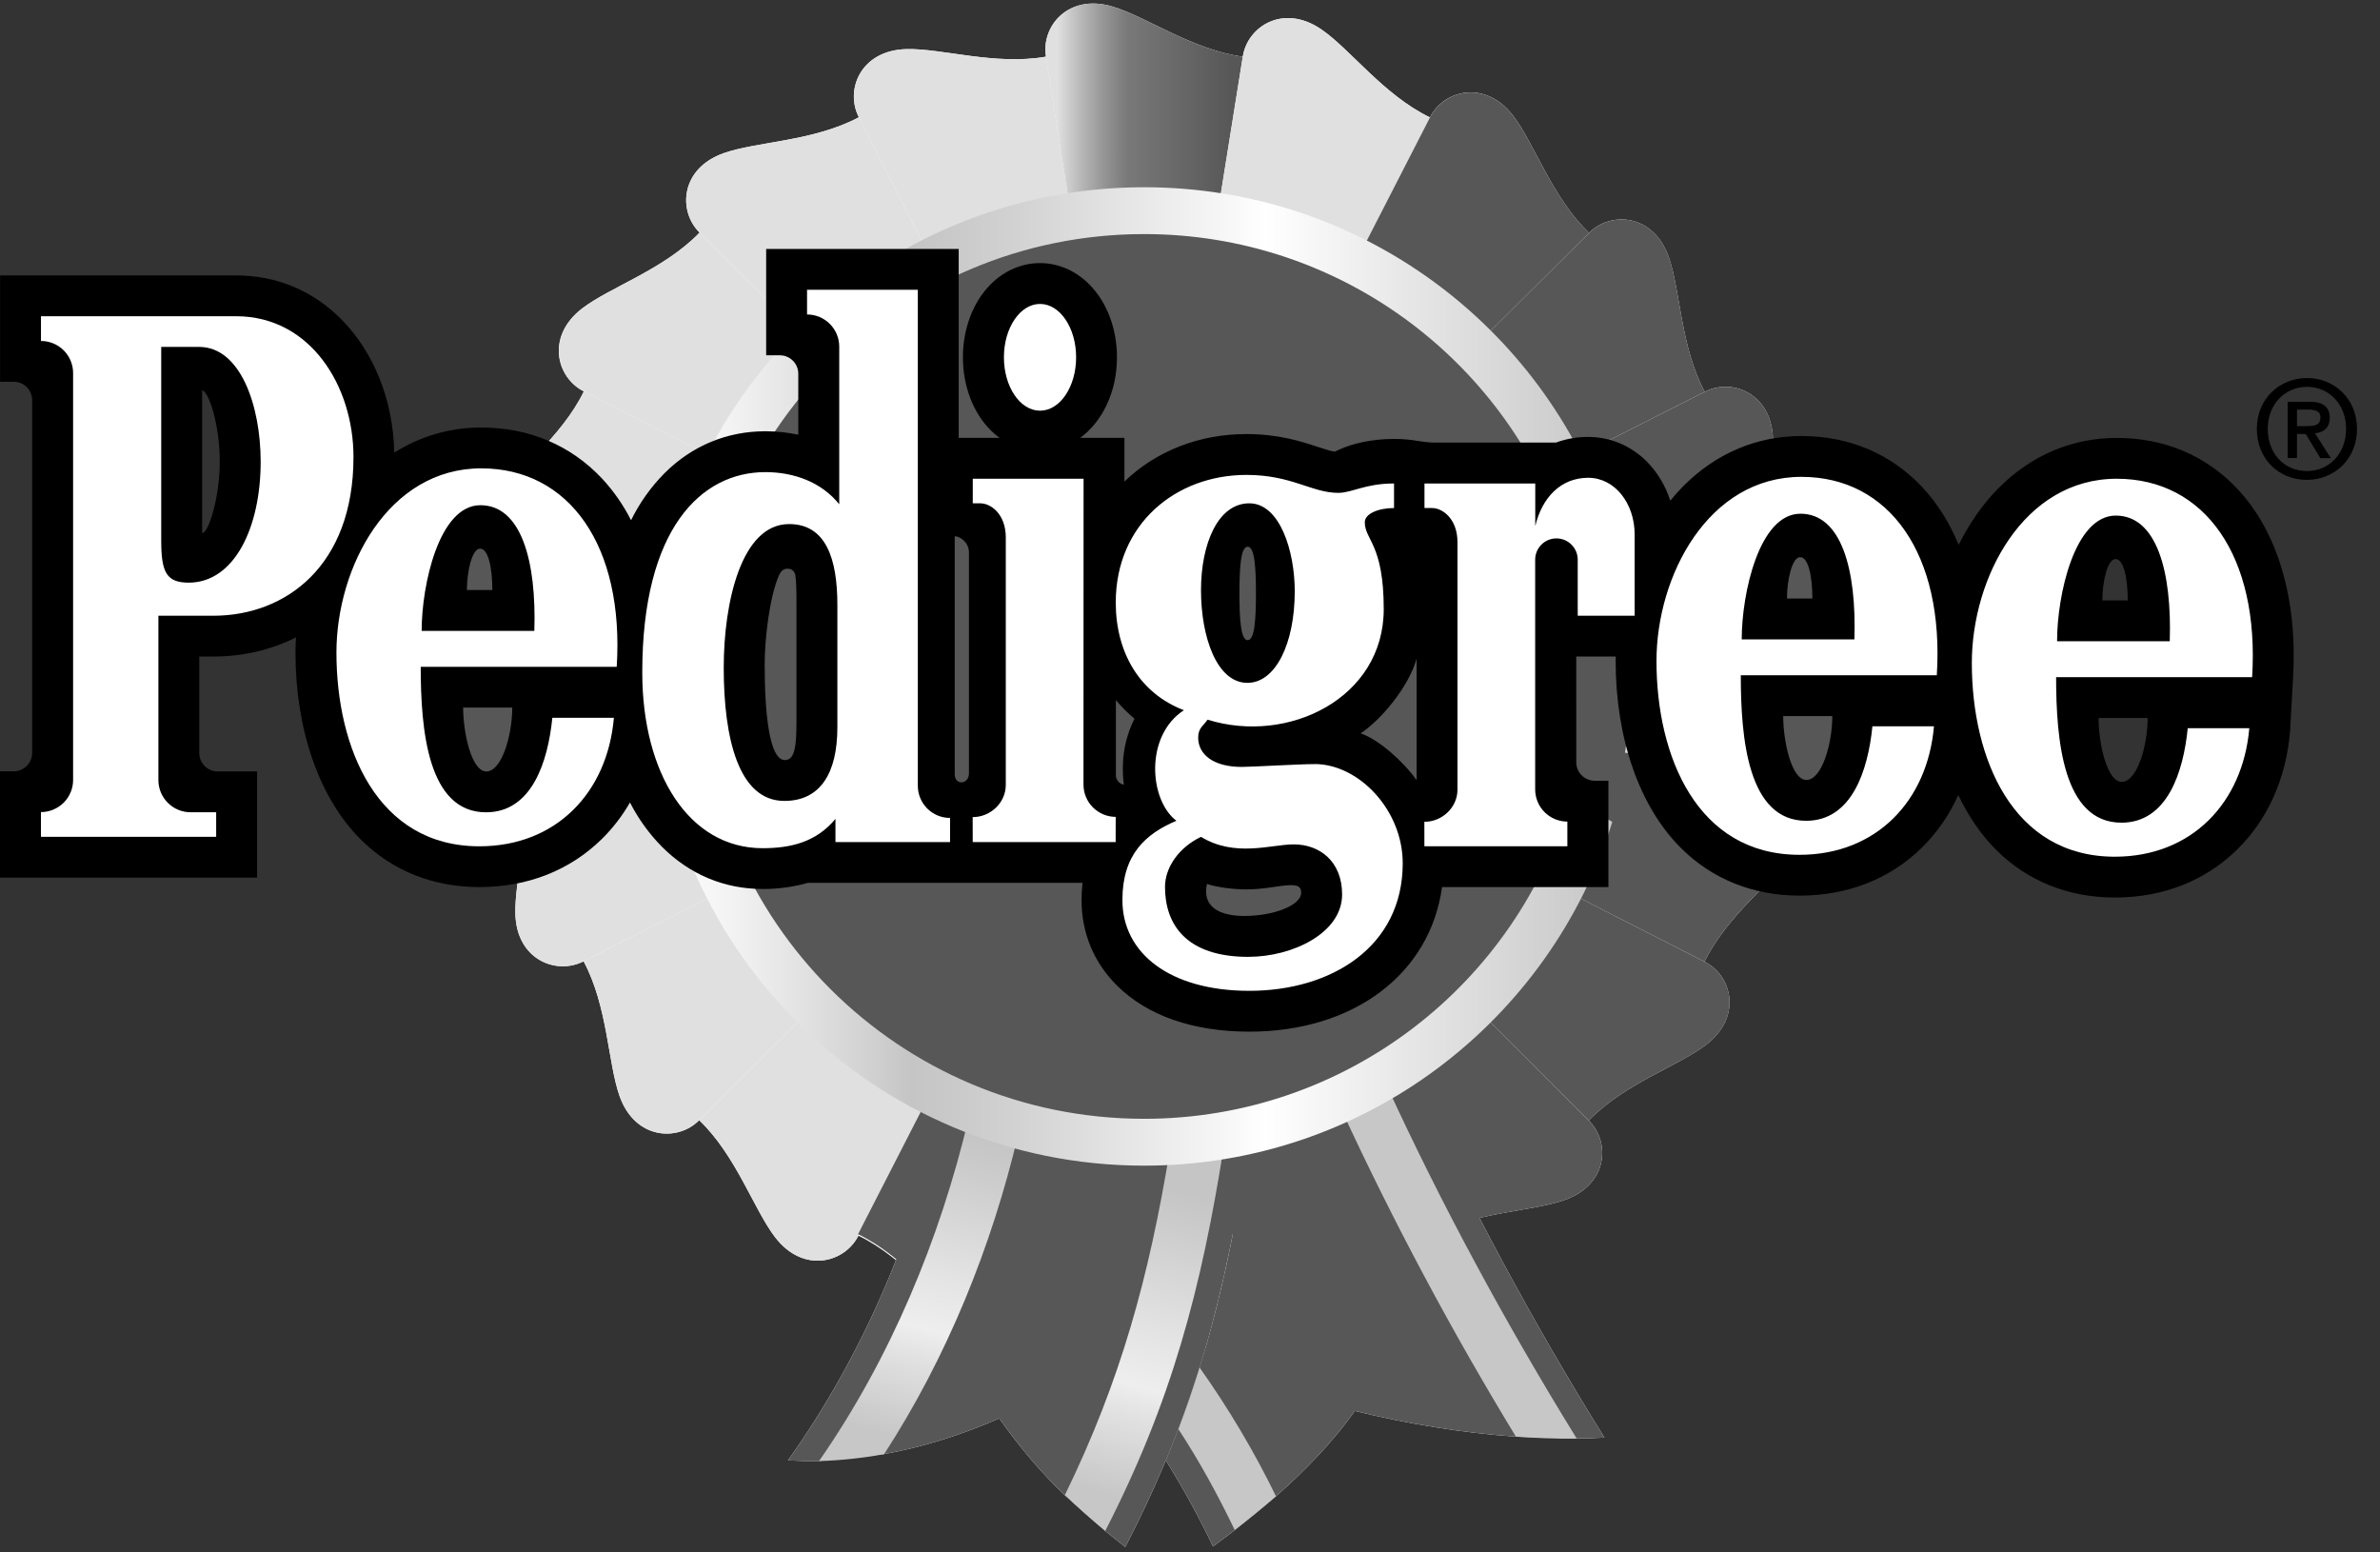 <svg width="92" height="60" viewBox="0 0 92 60" fill="none" xmlns="http://www.w3.org/2000/svg">
<rect x="0" y="0" width="92" height="60" fill="#333333" stroke="none"/>
<g clip-path="url(#clip0)">
<path d="M30.459 56.444C30.851 56.463 31.259 56.475 31.661 56.464L34.171 56.2C35.6 55.942 37.086 55.493 38.626 54.821C39.464 55.99 40.221 56.889 41.153 57.785L42.724 59.171C42.98 59.38 43.237 59.586 43.498 59.789C46.217 54.542 47.383 50.017 48.281 44.03C44.32 44.898 40.185 44.468 36.488 42.806C35.339 47.654 33.358 52.389 30.459 56.444Z" fill="white"/>
<path d="M62.02 55.563C61.665 55.581 61.311 55.592 60.956 55.596L58.599 55.526C56.539 55.383 54.442 55.036 52.373 54.533C51.49 55.769 50.417 56.867 49.327 57.826L47.727 59.14C47.45 59.353 47.171 59.563 46.889 59.769C46.343 58.627 45.735 57.516 45.066 56.441C46.711 52.503 47.579 48.715 48.282 44.032C50.477 43.55 52.566 42.675 54.45 41.451C56.671 46.31 59.199 51.024 62.02 55.563Z" fill="white"/>
<path d="M48.041 2.191C46.067 1.917 44.306 0.637 42.995 0.25C41.282 -0.256 40.239 1.03 40.433 2.189C38.471 2.537 36.403 1.862 35.037 1.898C33.251 1.945 32.657 3.489 33.2 4.531C31.442 5.469 29.266 5.465 27.976 5.919C26.291 6.514 26.204 8.166 27.043 8.99C25.661 10.423 23.589 11.09 22.505 11.92C21.088 13.005 21.516 14.603 22.57 15.127C21.699 16.917 19.935 18.19 19.161 19.314C18.149 20.783 19.052 22.17 20.218 22.344C19.942 24.315 18.66 26.07 18.27 27.377C17.762 29.086 19.05 30.127 20.212 29.934C20.562 31.892 19.884 33.957 19.921 35.32C19.967 37.102 21.515 37.694 22.559 37.153C23.498 38.907 23.495 41.08 23.951 42.365C24.547 44.046 26.202 44.133 27.028 43.295C28.465 44.674 29.134 46.741 29.966 47.823C31.053 49.237 32.654 48.81 33.181 47.758C34.974 48.627 36.251 50.387 37.377 51.159C38.849 52.169 40.24 51.268 40.414 50.105C42.389 50.378 44.149 51.658 45.459 52.046C47.172 52.552 48.216 51.267 48.022 50.108C49.985 49.759 52.054 50.435 53.421 50.399C55.207 50.352 55.801 48.809 55.258 47.766C57.017 46.829 59.194 46.833 60.483 46.378C62.167 45.783 62.254 44.131 61.414 43.307C62.797 41.874 64.869 41.206 65.953 40.376C67.37 39.291 66.942 37.693 65.888 37.169C66.759 35.379 68.523 34.106 69.297 32.982C70.309 31.513 69.406 30.126 68.24 29.952C68.514 27.982 69.798 26.226 70.186 24.919C70.693 23.21 69.405 22.169 68.243 22.362C67.894 20.403 68.572 18.339 68.535 16.975C68.489 15.194 66.941 14.601 65.896 15.143C64.957 13.388 64.96 11.216 64.504 9.93C63.908 8.25 62.253 8.163 61.426 9.001C59.989 7.623 59.321 5.556 58.489 4.472C57.402 3.058 55.8 3.486 55.274 4.537C53.48 3.668 52.204 1.908 51.077 1.136C49.605 0.126 48.215 1.027 48.041 2.191Z" fill="white"/>
<path d="M41.288 7.627C43.236 7.32 45.221 7.32 47.169 7.627L48.04 2.191C46.065 1.917 44.306 0.638 42.995 0.25C41.282 -0.256 40.239 1.029 40.433 2.188L41.288 7.627H41.288Z" fill="url(#paint0_linear)"/>
<path d="M47.169 7.627C49.117 7.936 51.005 8.548 52.762 9.44L55.275 4.539C53.481 3.669 52.204 1.91 51.078 1.138C49.605 0.128 48.215 1.029 48.041 2.192L47.169 7.628V7.627Z" fill="url(#paint1_linear)"/>
<path d="M52.762 9.44C54.519 10.335 56.125 11.498 57.52 12.889L61.428 9.002C59.991 7.623 59.321 5.556 58.489 4.474C57.402 3.06 55.801 3.488 55.275 4.539L52.762 9.44H52.762Z" fill="url(#paint2_linear)"/>
<path d="M57.52 12.889C58.914 14.281 60.08 15.882 60.977 17.635L65.897 15.143C64.958 13.388 64.962 11.216 64.506 9.93C63.909 8.25 62.254 8.163 61.428 9.001L57.52 12.888L57.52 12.889Z" fill="url(#paint3_linear)"/>
<path d="M60.977 17.635C61.872 19.389 62.486 21.272 62.796 23.216L68.246 22.362C67.896 20.403 68.574 18.338 68.537 16.975C68.49 15.194 66.943 14.601 65.898 15.143L60.977 17.635Z" fill="url(#paint4_linear)"/>
<path d="M62.794 23.216C63.101 25.16 63.101 27.14 62.794 29.084L68.243 29.953C68.517 27.983 69.8 26.228 70.188 24.92C70.695 23.211 69.407 22.17 68.246 22.363L62.794 23.216L62.794 23.216Z" fill="url(#paint5_linear)"/>
<path d="M62.794 29.083C62.484 31.026 61.87 32.909 60.976 34.663L65.889 37.169C66.76 35.38 68.523 34.106 69.298 32.983C70.31 31.514 69.407 30.127 68.241 29.953L62.794 29.083Z" fill="url(#paint6_linear)"/>
<path d="M60.976 34.664C60.08 36.416 58.913 38.018 57.519 39.41L61.415 43.308C62.798 41.875 64.87 41.207 65.954 40.377C67.372 39.292 66.943 37.695 65.889 37.17L60.977 34.663L60.976 34.664Z" fill="url(#paint7_linear)"/>
<path d="M57.519 39.41C56.123 40.8 54.518 41.964 52.761 42.858L55.259 47.767C57.018 46.83 59.195 46.833 60.483 46.378C62.167 45.783 62.254 44.132 61.414 43.308L57.519 39.409L57.519 39.41Z" fill="url(#paint8_linear)"/>
<path d="M52.761 42.858C51.003 43.75 49.116 44.362 47.168 44.671L48.023 50.11C49.986 49.761 52.056 50.437 53.422 50.401C55.208 50.354 55.802 48.81 55.258 47.768L52.761 42.859L52.761 42.858Z" fill="#575757"/>
<path d="M35.694 42.857C33.938 41.962 32.333 40.799 30.937 39.408L27.029 43.295C28.466 44.675 29.135 46.742 29.967 47.824C31.055 49.238 32.655 48.81 33.182 47.758L35.694 42.857V42.857Z" fill="url(#paint9_linear)"/>
<path d="M41.273 44.614C39.325 44.305 37.438 43.693 35.68 42.8L33.168 47.701C34.962 48.57 36.238 50.33 37.364 51.102C38.836 52.112 40.226 51.212 40.401 50.048L41.273 44.614Z" fill="#575757"/>
<path d="M30.937 39.408C29.543 38.016 28.377 36.414 27.48 34.661L22.56 37.153C23.499 38.907 23.495 41.08 23.951 42.365C24.547 44.045 26.203 44.132 27.028 43.294L30.937 39.408Z" fill="url(#paint10_linear)"/>
<path d="M27.48 34.661C26.586 32.907 25.973 31.024 25.663 29.081L20.213 29.934C20.563 31.893 19.885 33.957 19.922 35.32C19.968 37.102 21.516 37.694 22.56 37.153L27.48 34.661L27.48 34.661Z" fill="url(#paint11_linear)"/>
<path d="M25.664 29.081C25.357 27.137 25.357 25.157 25.664 23.214L20.216 22.345C19.942 24.315 18.66 26.07 18.271 27.377C17.763 29.086 19.051 30.127 20.213 29.933L25.664 29.081Z" fill="#575757"/>
<path d="M25.665 23.214C25.975 21.271 26.588 19.388 27.483 17.635L22.57 15.126C21.699 16.915 19.935 18.189 19.161 19.312C18.149 20.781 19.052 22.168 20.218 22.343L25.666 23.212L25.665 23.214Z" fill="url(#paint12_linear)"/>
<path d="M27.482 17.635C28.379 15.882 29.546 14.281 30.939 12.889L27.043 8.99C25.661 10.423 23.589 11.09 22.505 11.921C21.088 13.006 21.516 14.603 22.57 15.127L27.483 17.636L27.482 17.635Z" fill="url(#paint13_linear)"/>
<path d="M30.94 12.888C32.335 11.498 33.941 10.335 35.698 9.44L33.202 4.532C31.442 5.469 29.266 5.465 27.976 5.92C26.292 6.514 26.205 8.165 27.045 8.989L30.94 12.888Z" fill="url(#paint14_linear)"/>
<path d="M35.698 9.441C37.456 8.549 39.343 7.937 41.291 7.628L40.436 2.19C38.473 2.539 36.404 1.863 35.038 1.899C33.252 1.946 32.658 3.49 33.201 4.532L35.698 9.44V9.441Z" fill="url(#paint15_linear)"/>
<path d="M44.229 44.923C54.621 44.923 63.046 36.518 63.046 26.149C63.046 15.781 54.621 7.376 44.229 7.376C33.836 7.376 25.411 15.781 25.411 26.149C25.411 36.518 33.836 44.923 44.229 44.923Z" fill="#575757"/>
<path d="M30.459 56.444C30.851 56.463 31.259 56.475 31.661 56.464L34.171 56.2C35.6 55.942 37.086 55.493 38.626 54.821C39.464 55.99 40.221 56.889 41.153 57.785L42.724 59.171C42.98 59.38 43.237 59.586 43.498 59.789C46.217 54.542 47.383 50.017 48.281 44.03C44.32 44.898 40.185 44.468 36.488 42.806C35.339 47.654 33.358 52.389 30.459 56.444Z" fill="#575757"/>
<path d="M62.02 55.563C61.665 55.581 61.311 55.592 60.956 55.596L58.599 55.526C56.539 55.383 54.442 55.036 52.373 54.533C51.49 55.769 50.417 56.867 49.327 57.826L47.727 59.14C47.45 59.353 47.171 59.563 46.889 59.769C46.343 58.627 45.735 57.516 45.066 56.441C46.711 52.503 47.579 48.715 48.282 44.032C50.477 43.55 52.566 42.675 54.45 41.451C56.671 46.31 59.199 51.024 62.02 55.563Z" fill="#575757"/>
<path d="M34.175 56.202C33.344 56.354 32.504 56.444 31.66 56.47C34.423 52.496 36.33 47.913 37.445 43.208C38.072 43.452 38.713 43.661 39.363 43.835C38.332 48.188 36.615 52.442 34.176 56.202L34.175 56.202ZM41.164 57.781C41.666 58.264 42.185 58.727 42.724 59.169C45.284 54.181 46.444 49.824 47.321 44.217C46.626 44.332 45.925 44.407 45.222 44.444C44.411 49.377 43.317 53.371 41.164 57.781Z" fill="url(#paint16_linear)"/>
<path d="M51.843 42.861C52.447 42.593 53.037 42.294 53.61 41.965C55.702 46.514 58.149 51.06 60.95 55.602C60.173 55.611 59.391 55.582 58.599 55.527C56.107 51.437 53.851 47.208 51.842 42.861L51.843 42.861ZM47.729 59.134C48.252 58.73 48.788 58.301 49.324 57.83C48.477 56.095 47.49 54.432 46.372 52.857C46.124 53.658 45.851 54.451 45.553 55.236C46.343 56.443 47.057 57.736 47.729 59.134Z" fill="url(#paint17_linear)"/>
<path d="M60.427 20.559C58.107 13.86 51.729 9.047 44.225 9.047C34.76 9.047 27.088 16.702 27.088 26.144C27.088 35.586 34.761 43.241 44.225 43.241C52.055 43.241 58.657 38.001 60.706 30.845L62.325 31.766C59.926 39.463 52.729 45.052 44.225 45.052C33.758 45.052 25.273 36.586 25.273 26.144C25.273 15.703 33.758 7.237 44.225 7.237C52.564 7.237 59.645 12.61 62.18 20.076L60.427 20.559Z" fill="url(#paint18_linear)"/>
<path d="M88.79 17.704H88.431V15.526H89.259C89.787 15.526 90.056 15.71 90.056 16.152C90.056 16.547 89.813 16.71 89.486 16.747L90.098 17.705H89.693L89.129 16.773H88.791V17.705L88.79 17.704ZM89.191 16.468C89.46 16.468 89.697 16.442 89.697 16.126C89.697 15.863 89.439 15.831 89.223 15.831H88.791V16.468L89.191 16.468ZM89.18 18.547C88.046 18.547 87.239 17.7 87.239 16.578C87.239 15.394 88.136 14.61 89.18 14.61C90.214 14.61 91.112 15.394 91.112 16.578C91.112 17.763 90.214 18.546 89.18 18.546L89.18 18.547ZM89.18 14.952C88.326 14.952 87.661 15.62 87.661 16.578C87.661 17.473 88.242 18.205 89.18 18.205C90.024 18.205 90.689 17.542 90.689 16.578C90.689 15.615 90.024 14.952 89.18 14.952L89.18 14.952Z" fill="black"/>
<path d="M86.485 18.891C85.274 17.605 83.662 16.925 81.823 16.925C80.107 16.925 78.534 17.588 77.277 18.843C76.659 19.459 76.131 20.217 75.713 21.058C75.358 20.198 74.884 19.442 74.296 18.818C73.084 17.532 71.472 16.852 69.633 16.852C67.917 16.852 66.345 17.515 65.087 18.77C64.903 18.954 64.728 19.148 64.564 19.351C64.386 18.782 64.075 18.263 63.657 17.836C63.042 17.224 62.24 16.887 61.397 16.887C60.971 16.884 60.547 16.958 60.147 17.105H55.474C54.918 17.105 54.657 16.964 53.892 16.964C53.007 16.964 52.269 17.149 51.778 17.373C51.72 17.399 51.652 17.43 51.593 17.456C51.419 17.428 51.2 17.357 50.937 17.271C50.3 17.062 49.43 16.776 48.179 16.776C46.361 16.776 44.692 17.428 43.465 18.611V16.924H41.756C42.613 16.292 43.177 15.147 43.177 13.809C43.177 12.697 42.784 11.666 42.098 10.982C41.572 10.457 40.897 10.168 40.2 10.168C39.502 10.168 38.827 10.459 38.301 10.982C37.615 11.667 37.222 12.697 37.222 13.809C37.222 14.922 37.615 15.952 38.301 16.636C38.407 16.741 38.52 16.837 38.641 16.924H37.059V9.621H29.616V13.732H30.145C30.334 13.732 30.515 13.806 30.649 13.94C30.783 14.073 30.858 14.254 30.858 14.442V16.802C30.44 16.712 30.014 16.668 29.586 16.668C28.097 16.668 26.749 17.229 25.686 18.29C25.16 18.822 24.723 19.436 24.394 20.107C24.096 19.518 23.717 18.974 23.267 18.49C22.056 17.203 20.444 16.524 18.605 16.524C17.413 16.519 16.246 16.856 15.241 17.495C15.201 15.476 14.452 13.595 13.168 12.315C12.073 11.222 10.674 10.645 9.123 10.645H0.003V14.755H0.532C0.625 14.755 0.718 14.773 0.804 14.809C0.89 14.845 0.969 14.897 1.035 14.963C1.101 15.029 1.153 15.107 1.189 15.193C1.224 15.279 1.243 15.371 1.243 15.464V29.1C1.243 29.288 1.167 29.469 1.034 29.602C0.9 29.735 0.719 29.81 0.53 29.81H0V33.921H9.938V29.816H8.415C8.226 29.816 8.045 29.741 7.912 29.607C7.778 29.474 7.703 29.294 7.703 29.105V25.375H8.245C9.393 25.375 10.482 25.117 11.442 24.634C11.43 24.829 11.422 25.026 11.422 25.221C11.422 28.213 12.341 30.846 13.944 32.444C15.151 33.649 16.737 34.285 18.531 34.285C20.39 34.285 22.024 33.644 23.26 32.431C23.687 32.011 24.054 31.535 24.352 31.015C24.676 31.649 25.096 32.23 25.597 32.736C26.661 33.798 28.002 34.359 29.478 34.359C30.07 34.362 30.66 34.282 31.231 34.121H41.845C41.82 34.343 41.808 34.566 41.808 34.79C41.808 36.056 42.279 37.194 43.169 38.083C44.343 39.254 46.116 39.873 48.294 39.873C52.353 39.873 55.287 37.619 55.742 34.286H62.174V30.176H61.645C61.456 30.175 61.275 30.101 61.141 29.967C61.008 29.834 60.932 29.654 60.932 29.465L60.931 25.376H62.458C62.458 25.434 62.454 25.492 62.454 25.55C62.454 28.542 63.373 31.175 64.976 32.774C66.183 33.978 67.769 34.615 69.563 34.615C71.421 34.615 73.056 33.974 74.291 32.761C74.884 32.176 75.361 31.485 75.698 30.725C76.088 31.547 76.579 32.266 77.162 32.848C78.369 34.052 79.956 34.689 81.749 34.689C83.608 34.689 85.242 34.047 86.478 32.834C87.659 31.674 88.366 30.1 88.523 28.279L88.635 26.271C88.828 23.191 88.064 20.57 86.485 18.892L86.485 18.891ZM7.814 20.602V15.09C8.046 15.09 8.495 16.358 8.495 17.846C8.495 19.219 8.066 20.602 7.814 20.602ZM81.778 21.607C82.083 21.607 82.249 22.312 82.249 23.206H81.267C81.267 22.501 81.459 21.607 81.778 21.607ZM82.018 30.218C81.436 30.218 81.121 28.703 81.121 27.75H83.018C83.018 28.823 82.613 30.218 82.018 30.218V30.218Z" fill="black"/>
<path d="M18.56 21.205C18.866 21.205 19.031 21.91 19.031 22.805H18.049C18.049 22.099 18.241 21.205 18.559 21.205H18.56ZM18.8 29.816C18.219 29.816 17.903 28.301 17.903 27.347H19.801C19.801 28.42 19.396 29.816 18.8 29.816H18.8ZM48.23 21.13C48.5 21.13 48.549 21.938 48.549 22.936C48.549 23.933 48.499 24.742 48.23 24.742C47.962 24.742 47.911 23.933 47.911 22.936C47.911 21.938 47.961 21.13 48.23 21.13ZM43.443 30.322C43.271 30.322 43.136 30.115 43.136 29.984V27.056C43.351 27.32 43.592 27.561 43.855 27.777C43.578 28.326 43.425 28.93 43.407 29.544C43.397 29.804 43.409 30.064 43.443 30.322ZM48.127 35.403C46.798 35.403 46.507 34.797 46.656 34.164C47.026 34.288 47.648 34.375 48.178 34.375C48.978 34.375 49.58 34.181 50.009 34.214C50.245 34.233 50.297 34.348 50.297 34.505C50.297 35.003 49.194 35.401 48.127 35.401V35.403ZM54.76 30.153C54.25 29.433 53.292 28.578 52.596 28.344C53.364 27.839 54.439 26.578 54.76 25.461V30.153ZM69.588 21.534C69.893 21.534 70.058 22.239 70.058 23.133H69.076C69.077 22.428 69.269 21.534 69.588 21.534L69.588 21.534ZM69.827 30.145C69.246 30.145 68.93 28.63 68.93 27.677H70.828C70.829 28.75 70.424 30.145 69.828 30.145H69.827ZM30.788 27.882C30.788 28.823 30.729 29.377 30.341 29.377C29.726 29.377 29.559 27.506 29.559 25.679C29.559 24.683 29.751 23.041 30.115 22.23C30.18 22.087 30.274 21.98 30.441 21.98C30.59 21.98 30.717 22.063 30.744 22.235C30.786 22.506 30.788 22.881 30.788 23.33V27.882H30.788ZM37.455 29.89C37.455 30.328 36.906 30.365 36.906 29.927V20.726C37.125 20.726 37.455 20.98 37.455 21.346V29.89Z" fill="#575757"/>
<path d="M81.823 18.503C78.223 18.503 76.222 22.325 76.222 25.624C76.222 29.313 77.796 33.111 81.749 33.111C84.719 33.111 86.699 31.029 86.948 28.144H84.568C84.398 29.848 83.774 31.796 82.005 31.796C79.748 31.796 79.48 28.596 79.48 26.172H87.057C87.348 21.497 85.227 18.503 81.823 18.503H81.823ZM83.873 24.784H79.517C79.517 23.007 80.188 19.927 81.786 19.927C83.371 19.927 83.959 22.094 83.873 24.784ZM69.633 18.43C66.034 18.43 64.032 22.252 64.032 25.551C64.032 29.24 65.606 33.038 69.56 33.038C72.53 33.038 74.51 30.956 74.758 28.071H72.379C72.209 29.775 71.585 31.723 69.816 31.723C67.559 31.723 67.291 28.523 67.291 26.099H74.868C75.161 21.424 73.037 18.43 69.633 18.43V18.43ZM71.683 24.712H67.327C67.327 22.935 67.998 19.855 69.597 19.855C71.182 19.853 71.769 22.021 71.683 24.712H71.683ZM50.818 29.532C50.196 29.532 48.402 29.641 47.999 29.641C46.914 29.641 46.316 29.166 46.316 28.509C46.316 28.145 46.498 28.073 46.68 27.815C49.792 28.787 53.489 26.988 53.489 23.542C53.489 21.023 52.757 20.876 52.757 20.183C52.757 19.855 53.283 19.635 53.887 19.635V18.686C52.775 18.686 52.259 19.049 51.732 19.049C50.707 19.049 49.938 18.355 48.181 18.355C45.448 18.355 43.13 20.255 43.13 23.286C43.13 25.225 44.058 26.799 45.765 27.449C44.246 28.434 44.417 30.919 45.474 31.722C44.277 32.233 43.387 33.024 43.387 34.789C43.387 36.847 45.23 38.295 48.293 38.295C51.453 38.295 54.223 36.603 54.223 33.365C54.223 31.296 52.515 29.53 50.818 29.53V29.532ZM48.292 19.453C49.476 19.453 50.049 21.303 50.049 22.849C50.049 24.882 49.305 26.392 48.219 26.392C47.035 26.392 46.425 24.615 46.425 22.813C46.425 21.011 47.084 19.453 48.292 19.453ZM48.256 36.982C45.852 36.982 45.034 35.728 45.034 34.28C45.034 33.513 45.584 32.746 46.425 32.344C47.743 33.148 49.134 32.635 50.013 32.635C51.001 32.635 51.88 33.28 51.88 34.571C51.88 36.055 49.976 36.981 48.256 36.981V36.982ZM18.605 18.101C15.006 18.101 13.005 21.923 13.005 25.223C13.005 28.911 14.579 32.709 18.532 32.709C21.503 32.709 23.482 30.628 23.73 27.743H21.351C21.18 29.447 20.557 31.395 18.788 31.395C16.531 31.395 16.263 28.195 16.263 25.771H23.84C24.132 21.097 22.009 18.102 18.605 18.102V18.101ZM20.655 24.383H16.299C16.299 22.606 16.971 19.526 18.569 19.526C20.154 19.526 20.741 21.693 20.655 24.383ZM8.246 23.798C11.052 23.798 13.664 21.863 13.664 17.663C13.664 14.924 12.004 12.222 9.125 12.222H1.584V13.178C1.747 13.178 1.909 13.21 2.06 13.273C2.211 13.336 2.348 13.427 2.464 13.543C2.579 13.658 2.671 13.796 2.733 13.946C2.795 14.097 2.827 14.259 2.826 14.422V30.143C2.827 30.306 2.795 30.468 2.732 30.618C2.67 30.769 2.578 30.906 2.463 31.022C2.347 31.137 2.21 31.229 2.059 31.292C1.908 31.355 1.746 31.387 1.583 31.387V32.342H8.356V31.394H7.369C7.038 31.394 6.721 31.263 6.488 31.029C6.254 30.796 6.123 30.48 6.123 30.15V23.798H8.246ZM6.232 13.408H7.697C9.295 13.408 10.076 15.678 10.076 17.844C10.076 20.401 9.051 22.519 7.294 22.519C6.415 22.519 6.232 22.093 6.232 20.875V13.408ZM35.479 30.369V11.199H31.197V12.154C31.361 12.154 31.523 12.186 31.674 12.249C31.824 12.311 31.962 12.403 32.077 12.518C32.193 12.633 32.284 12.77 32.347 12.921C32.409 13.071 32.441 13.233 32.441 13.396V19.489C31.757 18.637 30.697 18.247 29.586 18.247C27.108 18.247 24.827 20.426 24.827 25.989C24.827 29.897 26.634 32.782 29.476 32.782C30.546 32.782 31.543 32.56 32.295 31.65V32.545H36.725V31.613C36.562 31.613 36.399 31.581 36.248 31.519C36.097 31.456 35.96 31.365 35.844 31.25C35.728 31.134 35.636 30.997 35.574 30.846C35.511 30.696 35.479 30.534 35.479 30.371L35.479 30.369ZM32.369 28.107C32.369 29.884 31.71 30.955 30.319 30.955C28.549 30.955 27.976 28.532 27.976 25.806C27.976 23.273 28.659 20.255 30.502 20.255C31.925 20.255 32.369 21.587 32.369 23.384V28.107Z" fill="white"/>
<path d="M40.203 15.873C40.973 15.873 41.598 14.95 41.598 13.81C41.598 12.67 40.973 11.747 40.203 11.747C39.432 11.747 38.807 12.67 38.807 13.81C38.807 14.95 39.432 15.873 40.203 15.873Z" fill="white"/>
<path d="M41.883 30.327L41.886 18.503H37.603V19.453H37.895C38.31 19.453 38.879 19.879 38.879 20.768V30.338C38.879 31.026 38.288 31.581 37.599 31.581L37.601 32.545H43.126L43.128 31.572C42.797 31.571 42.481 31.439 42.248 31.206C42.014 30.973 41.883 30.657 41.883 30.327ZM61.397 18.466C60.329 18.466 59.611 19.23 59.346 20.331V18.686H55.064V19.635H55.355C55.77 19.635 56.339 20.061 56.339 20.95V30.521C56.339 31.208 55.748 31.763 55.059 31.763L55.061 32.709H60.587V31.754C60.424 31.754 60.262 31.722 60.111 31.659C59.96 31.597 59.823 31.506 59.707 31.39C59.592 31.275 59.5 31.138 59.438 30.987C59.375 30.837 59.343 30.675 59.343 30.512V21.628C59.343 21.411 59.43 21.203 59.584 21.049C59.737 20.896 59.946 20.809 60.164 20.809C60.382 20.809 60.591 20.895 60.745 21.049C60.9 21.202 60.987 21.41 60.988 21.628V23.798H63.188V20.657C63.188 19.453 62.419 18.466 61.394 18.466L61.397 18.466Z" fill="white"/>
</g>
<defs>
<linearGradient id="paint0_linear" x1="40.873" y1="3.858" x2="47.608" y2="3.858" gradientUnits="userSpaceOnUse">
<stop stop-color="#E0E0E0"/>
<stop offset="0.13" stop-color="#B9B9B9"/>
<stop offset="0.26" stop-color="#979797"/>
<stop offset="0.36" stop-color="#818181"/>
<stop offset="0.41" stop-color="#787878"/>
<stop offset="1" stop-color="#575757"/>
</linearGradient>
<linearGradient id="paint1_linear" x1="5129.97" y1="12179.1" x2="5365.5" y2="12108" gradientUnits="userSpaceOnUse">
<stop stop-color="#E0E0E0"/>
<stop offset="0.13" stop-color="#B9B9B9"/>
<stop offset="0.26" stop-color="#979797"/>
<stop offset="0.36" stop-color="#818181"/>
<stop offset="0.41" stop-color="#787878"/>
<stop offset="1" stop-color="#575757"/>
</linearGradient>
<linearGradient id="paint2_linear" x1="5749.23" y1="12891.8" x2="5956.4" y2="12738.8" gradientUnits="userSpaceOnUse">
<stop stop-color="#E0E0E0"/>
<stop offset="0.13" stop-color="#B9B9B9"/>
<stop offset="0.26" stop-color="#979797"/>
<stop offset="0.36" stop-color="#818181"/>
<stop offset="0.41" stop-color="#787878"/>
<stop offset="1" stop-color="#575757"/>
</linearGradient>
<linearGradient id="paint3_linear" x1="5775.52" y1="12500.2" x2="5926.84" y2="12286.7" gradientUnits="userSpaceOnUse">
<stop stop-color="#E0E0E0"/>
<stop offset="0.13" stop-color="#B9B9B9"/>
<stop offset="0.26" stop-color="#979797"/>
<stop offset="0.36" stop-color="#818181"/>
<stop offset="0.41" stop-color="#787878"/>
<stop offset="1" stop-color="#575757"/>
</linearGradient>
<linearGradient id="paint4_linear" x1="5360.54" y1="11087.5" x2="5431.92" y2="10842.7" gradientUnits="userSpaceOnUse">
<stop stop-color="#E0E0E0"/>
<stop offset="0.13" stop-color="#B9B9B9"/>
<stop offset="0.26" stop-color="#979797"/>
<stop offset="0.36" stop-color="#818181"/>
<stop offset="0.41" stop-color="#787878"/>
<stop offset="1" stop-color="#575757"/>
</linearGradient>
<linearGradient id="paint5_linear" x1="56043.9" y1="41918.2" x2="56043.9" y2="43481.9" gradientUnits="userSpaceOnUse">
<stop stop-color="#E0E0E0"/>
<stop offset="0.13" stop-color="#B9B9B9"/>
<stop offset="0.26" stop-color="#979797"/>
<stop offset="0.36" stop-color="#818181"/>
<stop offset="0.41" stop-color="#787878"/>
<stop offset="1" stop-color="#575757"/>
</linearGradient>
<linearGradient id="paint6_linear" x1="6277.27" y1="10358.4" x2="6211.79" y2="10129" gradientUnits="userSpaceOnUse">
<stop stop-color="#E0E0E0"/>
<stop offset="0.13" stop-color="#B9B9B9"/>
<stop offset="0.26" stop-color="#979797"/>
<stop offset="0.36" stop-color="#818181"/>
<stop offset="0.41" stop-color="#787878"/>
<stop offset="1" stop-color="#575757"/>
</linearGradient>
<linearGradient id="paint7_linear" x1="6595.32" y1="10822.4" x2="6443.14" y2="10609.3" gradientUnits="userSpaceOnUse">
<stop stop-color="#E0E0E0"/>
<stop offset="0.13" stop-color="#B9B9B9"/>
<stop offset="0.26" stop-color="#979797"/>
<stop offset="0.36" stop-color="#818181"/>
<stop offset="0.41" stop-color="#787878"/>
<stop offset="1" stop-color="#575757"/>
</linearGradient>
<linearGradient id="paint8_linear" x1="9751.57" y1="-62819.2" x2="8471.38" y2="-61921.6" gradientUnits="userSpaceOnUse">
<stop stop-color="#E0E0E0"/>
<stop offset="0.13" stop-color="#B9B9B9"/>
<stop offset="0.26" stop-color="#979797"/>
<stop offset="0.36" stop-color="#818181"/>
<stop offset="0.41" stop-color="#787878"/>
<stop offset="1" stop-color="#575757"/>
</linearGradient>
<linearGradient id="paint9_linear" x1="2848.21" y1="-69097.7" x2="1501.77" y2="-70036.9" gradientUnits="userSpaceOnUse">
<stop stop-color="#E0E0E0"/>
<stop offset="0.13" stop-color="#B9B9B9"/>
<stop offset="0.26" stop-color="#979797"/>
<stop offset="0.36" stop-color="#818181"/>
<stop offset="0.41" stop-color="#787878"/>
<stop offset="1" stop-color="#575757"/>
</linearGradient>
<linearGradient id="paint10_linear" x1="4536.69" y1="11240.2" x2="4368.44" y2="11445.5" gradientUnits="userSpaceOnUse">
<stop stop-color="#E0E0E0"/>
<stop offset="0.13" stop-color="#B9B9B9"/>
<stop offset="0.26" stop-color="#979797"/>
<stop offset="0.36" stop-color="#818181"/>
<stop offset="0.41" stop-color="#787878"/>
<stop offset="1" stop-color="#575757"/>
</linearGradient>
<linearGradient id="paint11_linear" x1="3957.83" y1="10352" x2="3875" y2="10590.2" gradientUnits="userSpaceOnUse">
<stop stop-color="#E0E0E0"/>
<stop offset="0.13" stop-color="#B9B9B9"/>
<stop offset="0.26" stop-color="#979797"/>
<stop offset="0.36" stop-color="#818181"/>
<stop offset="0.41" stop-color="#787878"/>
<stop offset="1" stop-color="#575757"/>
</linearGradient>
<linearGradient id="paint12_linear" x1="4509.18" y1="10613.2" x2="4564.42" y2="10847.2" gradientUnits="userSpaceOnUse">
<stop stop-color="#E0E0E0"/>
<stop offset="0.13" stop-color="#B9B9B9"/>
<stop offset="0.26" stop-color="#979797"/>
<stop offset="0.36" stop-color="#818181"/>
<stop offset="0.41" stop-color="#787878"/>
<stop offset="1" stop-color="#575757"/>
</linearGradient>
<linearGradient id="paint13_linear" x1="4896.8" y1="11605.7" x2="5042.77" y2="11823.8" gradientUnits="userSpaceOnUse">
<stop stop-color="#E0E0E0"/>
<stop offset="0.13" stop-color="#B9B9B9"/>
<stop offset="0.26" stop-color="#979797"/>
<stop offset="0.36" stop-color="#818181"/>
<stop offset="0.41" stop-color="#787878"/>
<stop offset="1" stop-color="#575757"/>
</linearGradient>
<linearGradient id="paint14_linear" x1="4981.22" y1="11418.8" x2="5193.85" y2="11576.6" gradientUnits="userSpaceOnUse">
<stop stop-color="#E0E0E0"/>
<stop offset="0.13" stop-color="#B9B9B9"/>
<stop offset="0.26" stop-color="#979797"/>
<stop offset="0.36" stop-color="#818181"/>
<stop offset="0.41" stop-color="#787878"/>
<stop offset="1" stop-color="#575757"/>
</linearGradient>
<linearGradient id="paint15_linear" x1="4725.16" y1="10444.7" x2="4953.55" y2="10516.3" gradientUnits="userSpaceOnUse">
<stop stop-color="#E0E0E0"/>
<stop offset="0.13" stop-color="#B9B9B9"/>
<stop offset="0.26" stop-color="#979797"/>
<stop offset="0.36" stop-color="#818181"/>
<stop offset="0.41" stop-color="#787878"/>
<stop offset="1" stop-color="#575757"/>
</linearGradient>
<linearGradient id="paint16_linear" x1="41.276" y1="44.844" x2="38.144" y2="56.502" gradientUnits="userSpaceOnUse">
<stop stop-color="#C5C5C5"/>
<stop offset="0.09" stop-color="#CACACA"/>
<stop offset="0.47" stop-color="#E4E4E4"/>
<stop offset="0.64" stop-color="#EEEEEE"/>
<stop offset="0.75" stop-color="#E0E0E0"/>
<stop offset="0.92" stop-color="#CFCFCF"/>
<stop offset="1" stop-color="#C7C7C7"/>
</linearGradient>
<linearGradient id="paint17_linear" x1="13308.4" y1="20149.6" x2="13438" y2="19474.7" gradientUnits="userSpaceOnUse">
<stop stop-color="#C5C5C5"/>
<stop offset="0.09" stop-color="#CACACA"/>
<stop offset="0.47" stop-color="#E4E4E4"/>
<stop offset="0.64" stop-color="#EEEEEE"/>
<stop offset="0.75" stop-color="#E0E0E0"/>
<stop offset="0.92" stop-color="#CFCFCF"/>
<stop offset="1" stop-color="#C7C7C7"/>
</linearGradient>
<linearGradient id="paint18_linear" x1="25.205" y1="26.186" x2="62.253" y2="26.186" gradientUnits="userSpaceOnUse">
<stop stop-color="white"/>
<stop offset="0.03" stop-color="#FCFCFC"/>
<stop offset="0.08" stop-color="#F3F3F3"/>
<stop offset="0.14" stop-color="#E6E6E6"/>
<stop offset="0.22" stop-color="#D3D3D3"/>
<stop offset="0.27" stop-color="#C5C5C5"/>
<stop offset="0.31" stop-color="#C9C9C9"/>
<stop offset="0.38" stop-color="#D2D2D2"/>
<stop offset="0.48" stop-color="#E3E3E3"/>
<stop offset="0.6" stop-color="#F7F7F7"/>
<stop offset="0.64" stop-color="white"/>
<stop offset="0.78" stop-color="#E8E8E8"/>
<stop offset="0.93" stop-color="#D1D1D1"/>
<stop offset="1" stop-color="#C7C7C7"/>
</linearGradient>
<clipPath id="clip0">
<rect width="91.111" height="60" fill="white"/>
</clipPath>
</defs>
</svg>
